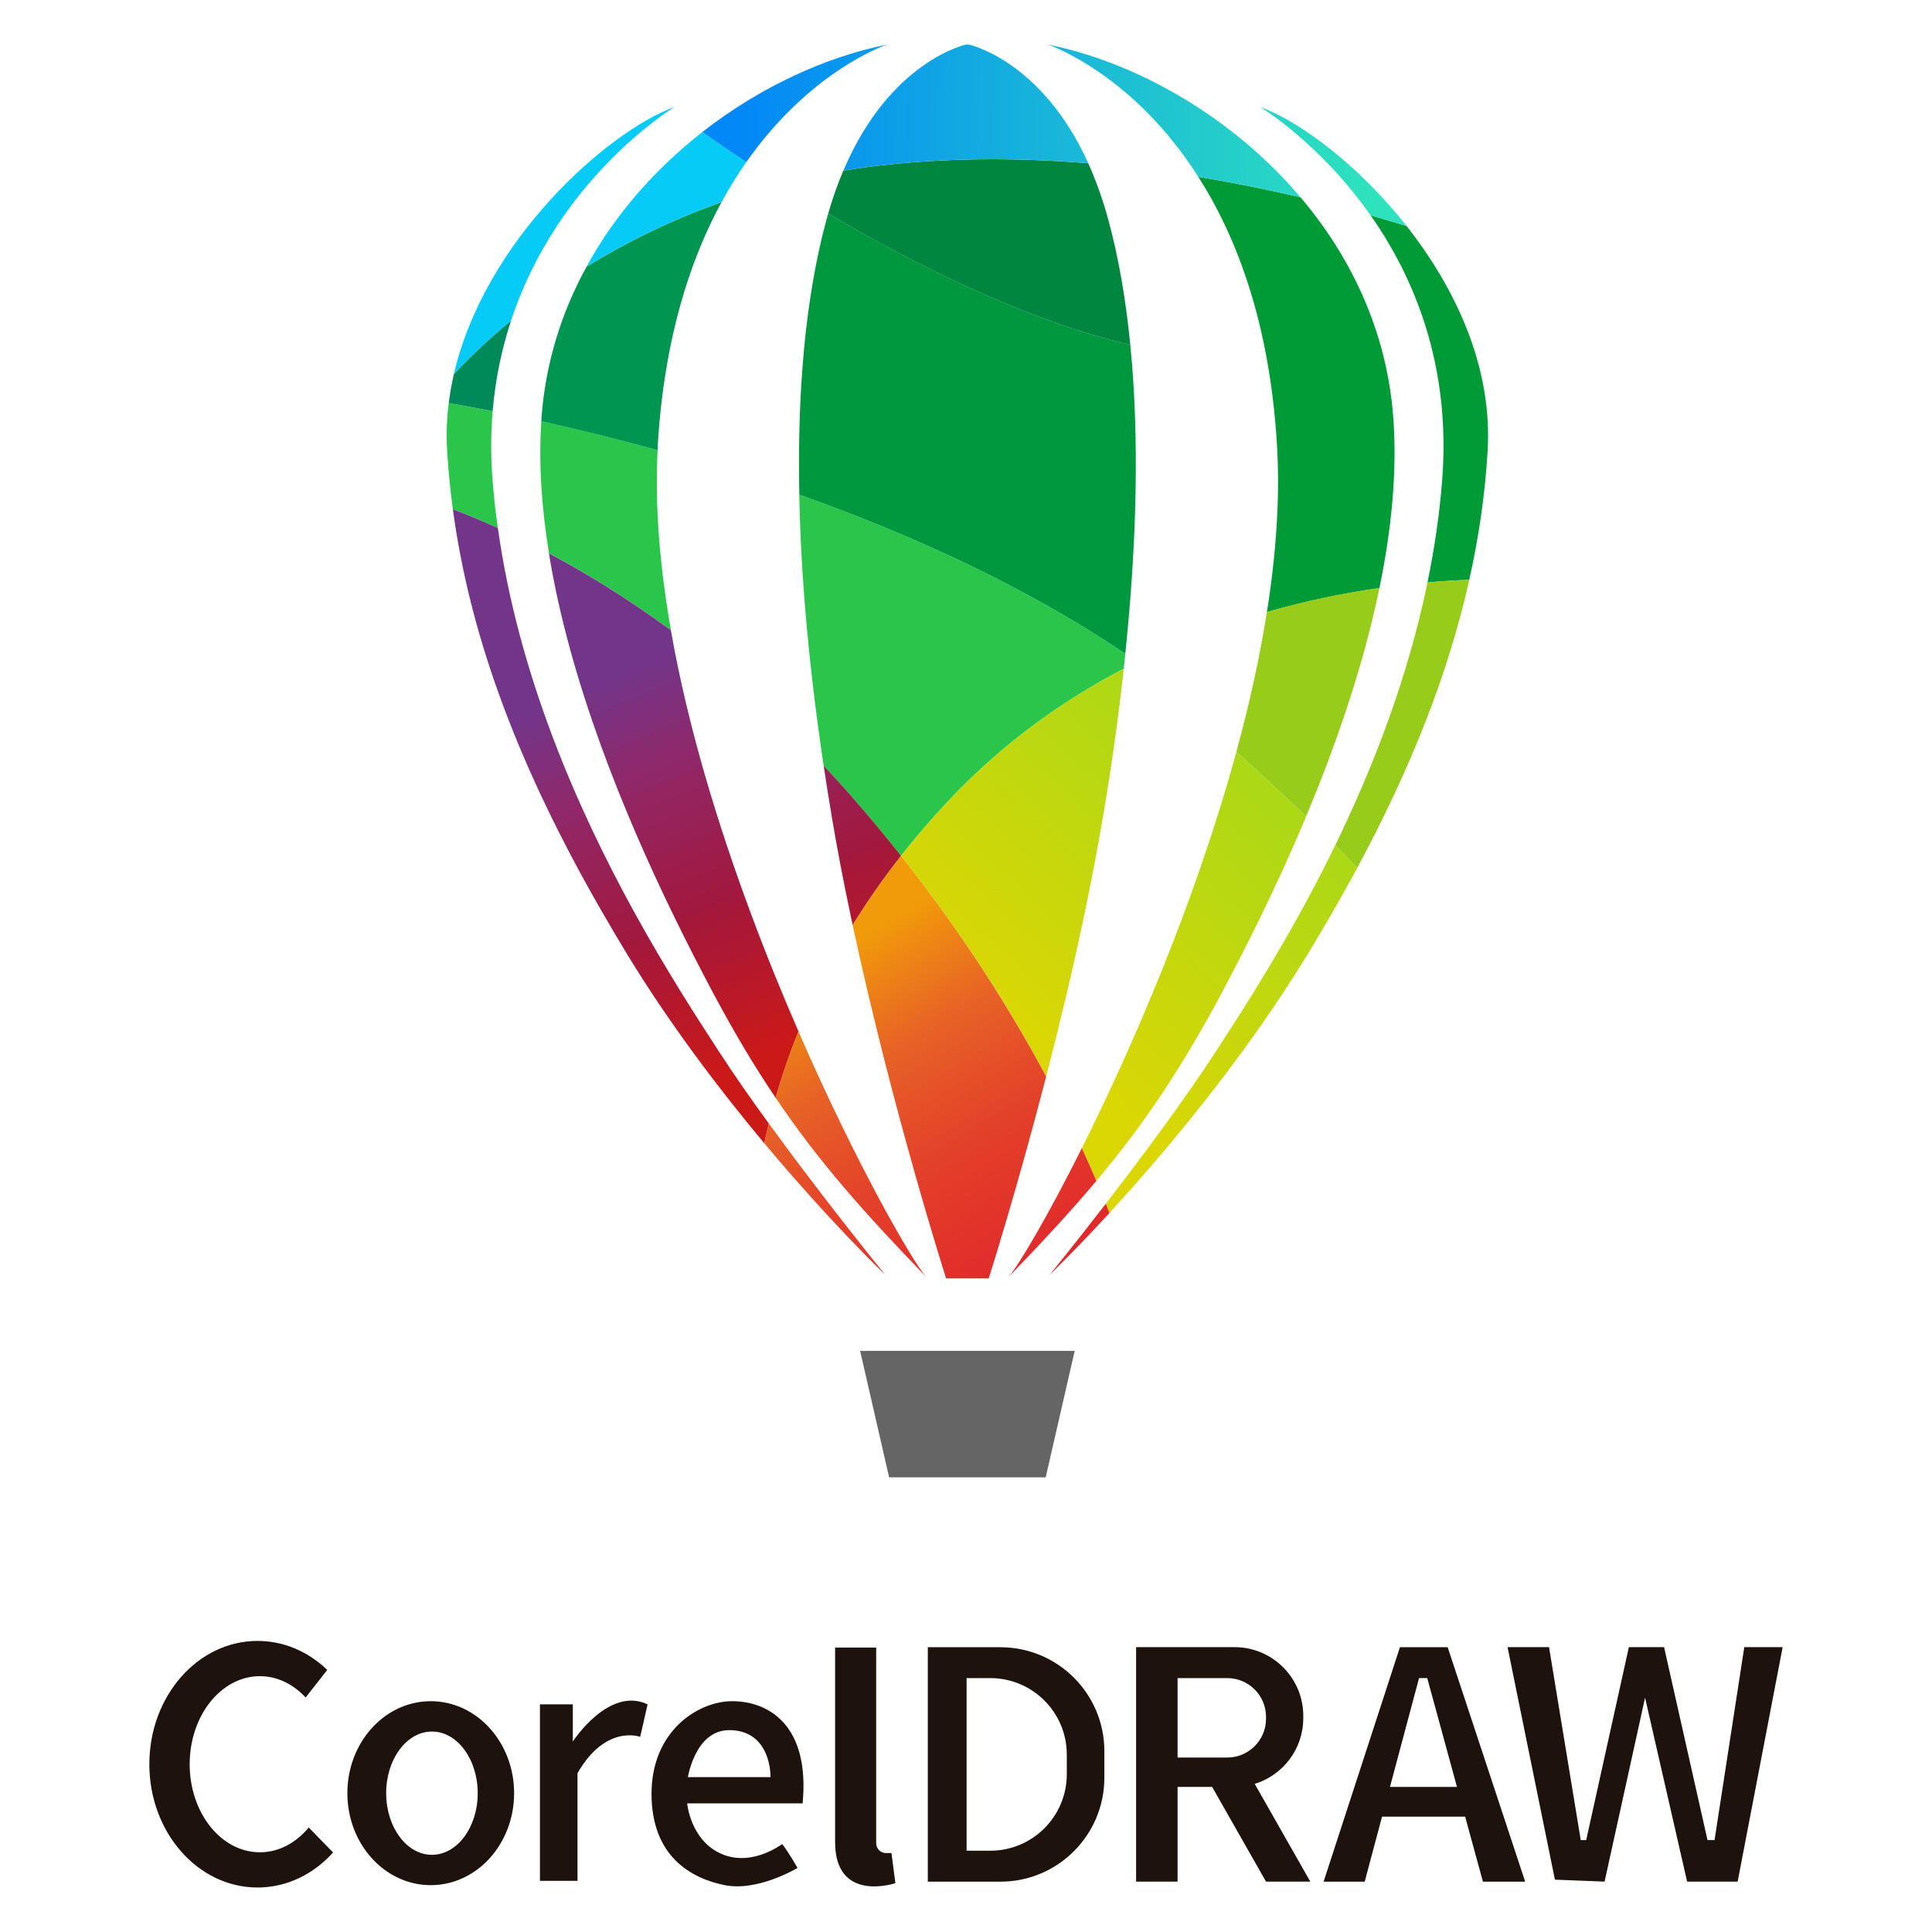 <?xml version="1.0" encoding="UTF-8"?><svg id="Layer_1" xmlns="http://www.w3.org/2000/svg" xmlns:xlink="http://www.w3.org/1999/xlink" viewBox="0 0 453.28 453.28"><defs><style>.cls-1{fill:none;}.cls-2{fill:#06cbf6;}.cls-3{fill:#009550;}.cls-4{fill:url(#linear-gradient-8);}.cls-5{fill:url(#linear-gradient-7);}.cls-6{fill:url(#linear-gradient-5);}.cls-7{fill:url(#linear-gradient-6);}.cls-8{fill:url(#linear-gradient-9);}.cls-9{fill:url(#linear-gradient-4);}.cls-10{fill:url(#linear-gradient-3);}.cls-11{fill:url(#linear-gradient-2);}.cls-12{fill:#00863f;}.cls-13{fill:#00983e;}.cls-14{fill:url(#linear-gradient);}.cls-15{clip-path:url(#clippath-11);}.cls-16{clip-path:url(#clippath-10);}.cls-17{clip-path:url(#clippath-12);}.cls-18{fill:#1e120d;}.cls-19{clip-path:url(#clippath-1);}.cls-20{clip-path:url(#clippath-3);}.cls-21{clip-path:url(#clippath-4);}.cls-22{clip-path:url(#clippath-2);}.cls-23{clip-path:url(#clippath-7);}.cls-24{clip-path:url(#clippath-6);}.cls-25{clip-path:url(#clippath-9);}.cls-26{clip-path:url(#clippath-8);}.cls-27{clip-path:url(#clippath-5);}.cls-28{fill:url(#linear-gradient-10);}.cls-29{fill:#009a37;}.cls-30{fill:#97cc1a;}.cls-31{fill:#666565;}.cls-32{fill:#2ac64b;}.cls-33{clip-path:url(#clippath);}.cls-34{fill:#008a5a;}</style><clipPath id="clippath"><rect class="cls-1" width="453.28" height="453.28"/></clipPath><clipPath id="clippath-1"><path class="cls-1" d="M321.58,50.54c2.98.85,5.8,1.68,8.44,2.49-11.28-14.31-25.12-24.61-34.37-27.94,0,0,13.93,8.36,25.93,25.45M164.79,30.97c2.56,1.83,6.07,4.25,10.31,7.06,14.8-21.13,32.11-27.27,33-27.57-14.39,2.88-29.81,9.97-43.31,20.51M281.15,41.5c8.49,1.4,16.55,3.05,23.98,4.79-16.16-19.08-38.77-31.73-59.29-35.84.93.32,20.07,7.11,35.31,31.04M226.72,10.44s-17.88,3.71-28.86,29.61c3.67-.63,7.44-1.14,11.33-1.53,15.64-1.6,31.26-1.45,46.14-.22-11.03-24.33-28.1-27.86-28.1-27.86h-.5Z"/></clipPath><linearGradient id="linear-gradient" x1="-147.2" y1="603.17" x2="-146.6" y2="603.17" gradientTransform="translate(148127.44 36045.98) rotate(90) scale(245.17)" gradientUnits="userSpaceOnUse"><stop offset="0" stop-color="#0288f7"/><stop offset="1" stop-color="#2ee2bd"/></linearGradient><clipPath id="clippath-2"><rect class="cls-1" width="453.28" height="453.28"/></clipPath><clipPath id="clippath-3"><path class="cls-1" d="M157.58,213.84c3.53,7.31,6.91,13.83,9.81,19.28,4.98,9.32,9.71,17.24,14.59,24.45,1.41-4.94,3.17-10.15,5.37-15.55-3.79-8.69-7.59-18.02-11.2-27.75-7.86-21.12-14.84-44.1-18.75-66.41-10.38-7.61-20.13-13.52-28.61-18.04,4.86,30.04,17.62,60.97,28.79,84.03"/></clipPath><linearGradient id="linear-gradient-2" x1="-147.34" y1="602.81" x2="-146.74" y2="602.81" gradientTransform="translate(-96770.22 -23439.34) rotate(-90) scale(160.79)" gradientUnits="userSpaceOnUse"><stop offset="0" stop-color="#cb1918"/><stop offset=".39" stop-color="#a2183d"/><stop offset=".75" stop-color="#902869"/><stop offset="1" stop-color="#73358a"/></linearGradient><clipPath id="clippath-4"><path class="cls-1" d="M140.98,213.46c2,3.49,4.08,7.01,6.24,10.56,10.09,16.54,21.74,31.82,32.11,44.23.31-1.51.66-3.06,1.06-4.63-4.2-5.76-8.29-11.63-11.81-17.06-5.05-7.77-12.36-19.04-19.97-32.91-13.05-23.79-26.97-55.22-31.8-89.76-4.11-1.87-7.66-3.31-10.56-4.4,4.17,30.97,16.01,61.36,34.73,93.98"/></clipPath><linearGradient id="linear-gradient-3" x1="-147.34" y1="602.93" x2="-146.74" y2="602.93" gradientTransform="translate(-96805.1 -23434.04) rotate(-90) scale(160.8)" xlink:href="#linear-gradient-2"/><clipPath id="clippath-5"><path class="cls-1" d="M195.07,191.18c1.31,7.82,2.84,15.77,4.5,23.61.16.75.32,1.49.48,2.24,3.31-5.36,7.08-10.79,11.35-16.23-3.96-5.01-8.06-9.92-12.28-14.72-1.95-2.21-3.9-4.35-5.87-6.43.57,3.84,1.17,7.68,1.83,11.52"/></clipPath><linearGradient id="linear-gradient-4" x1="-147.34" y1="602.7" x2="-146.74" y2="602.7" gradientTransform="translate(-96708.91 -23455.85) rotate(-90) scale(160.8)" xlink:href="#linear-gradient-2"/><clipPath id="clippath-6"><rect class="cls-1" width="453.28" height="453.28"/></clipPath><clipPath id="clippath-7"><path class="cls-1" d="M312.25,200.38c-9.9,19.98-20.31,36.03-26.89,46.16-7.59,11.69-17.82,25.38-25.92,35.86.29.77.58,1.5.85,2.18,12.55-13.67,31.26-35.7,46.43-60.58,3.8-6.24,7.37-12.4,10.68-18.48.35-.63.69-1.26,1.03-1.9-1.67-1.75-3.4-3.52-5.17-5.3-.34.69-.67,1.37-1.01,2.05M289.68,177.82c-9.62,34.73-24.26,68.37-35.86,91.56,1.26,2.76,2.4,5.32,3.41,7.68,10.71-12.74,19.53-25.64,29.32-43.94,5.38-10.08,12.35-23.81,18.99-39.44l.88-2.07c-5.54-5.35-11.19-10.56-16.34-15.21l-.39,1.43ZM222.67,187.73c-4.11,4.35-7.85,8.72-11.27,13.07,14.92,18.86,26.02,36.78,34.05,51.77,2.92-11.28,5.95-23.76,8.65-36.55,1.76-8.25,3.37-16.61,4.76-24.85,1.94-11.5,3.56-22.99,4.79-34.29-14.19,7.4-28.3,17.39-40.99,30.85"/></clipPath><linearGradient id="linear-gradient-5" x1="-146.98" y1="602.69" x2="-146.37" y2="602.69" gradientTransform="translate(-18730.07 78297.74) rotate(-180) scale(129.55)" gradientUnits="userSpaceOnUse"><stop offset="0" stop-color="#add816"/><stop offset="1" stop-color="#dbd704"/></linearGradient><clipPath id="clippath-8"><path class="cls-1" d="M236.63,299.6c7.82-8.11,14.52-15.3,20.6-22.55-1.01-2.35-2.15-4.92-3.41-7.68-8.21,16.43-14.91,27.61-17.19,30.22"/></clipPath><linearGradient id="linear-gradient-6" x1="-147.04" y1="602.71" x2="-146.43" y2="602.71" gradientTransform="translate(-87746.69 -21172.69) rotate(-90) scale(146)" gradientUnits="userSpaceOnUse"><stop offset="0" stop-color="#e1282b"/><stop offset=".39" stop-color="#e3402a"/><stop offset=".7" stop-color="#e76226"/><stop offset="1" stop-color="#f19a0a"/></linearGradient><clipPath id="clippath-9"><path class="cls-1" d="M246.24,299.12c.42-.4,5.96-5.74,14.05-14.53-.27-.69-.55-1.41-.85-2.18-7.24,9.38-12.78,16.2-13.2,16.71"/></clipPath><linearGradient id="linear-gradient-7" x1="-147.04" y1="602.69" x2="-146.43" y2="602.69" gradientTransform="translate(-87737 -21175.01) rotate(-90) scale(146)" xlink:href="#linear-gradient-6"/><clipPath id="clippath-10"><path class="cls-1" d="M200.05,217.03c9.24,43.24,21.92,82.91,21.92,82.91h10s6.43-20.14,13.48-47.36c-8.03-14.99-19.13-32.92-34.05-51.77-4.28,5.44-8.04,10.87-11.35,16.23"/></clipPath><linearGradient id="linear-gradient-8" x1="-147.04" y1="602.75" x2="-146.43" y2="602.75" gradientTransform="translate(-87776.66 -21165.1) rotate(-90) scale(146)" xlink:href="#linear-gradient-6"/><clipPath id="clippath-11"><path class="cls-1" d="M181.98,257.56c10.1,15.01,20.76,26.94,35.32,42.04-3.4-3.88-16.54-26.73-29.96-57.59-2.2,5.4-3.96,10.61-5.37,15.55"/></clipPath><linearGradient id="linear-gradient-9" x1="-147.04" y1="602.87" x2="-146.43" y2="602.87" gradientTransform="translate(-87817.2 -21150.45) rotate(-90) scale(146)" xlink:href="#linear-gradient-6"/><clipPath id="clippath-12"><path class="cls-1" d="M179.33,268.24h0c15.25,18.25,27.75,30.27,28.38,30.88-.67-.83-14.44-17.75-27.32-35.52-.39,1.58-.75,3.13-1.06,4.63"/></clipPath><linearGradient id="linear-gradient-10" x1="-147.04" y1="602.91" x2="-146.43" y2="602.91" gradientTransform="translate(-87829.32 -21146.03) rotate(-90) scale(146)" xlink:href="#linear-gradient-6"/></defs><g class="cls-33"><path class="cls-32" d="M116.8,123.88c-4.11-1.87-7.66-3.31-10.56-4.4-.61-4.56-1.05-9.14-1.34-13.72-.22-3.78-.08-7.5.37-11.17,2.46.4,5.96,1.02,10.31,1.86-.43,5.19-.47,10.65,0,16.43.29,3.69.7,7.36,1.22,11M157.4,147.85c-10.38-7.62-20.13-13.52-28.6-18.05-1.72-10.56-2.45-21.01-1.8-30.97,7.84,1.73,17.09,3.96,27.28,6.8-.68,13.31.57,27.63,3.13,42.22M264.01,153.4c-.1,1.15-.23,2.32-.36,3.48-14.19,7.41-28.3,17.39-40.99,30.85-4.11,4.35-7.85,8.72-11.27,13.07-3.84-4.85-7.93-9.77-12.28-14.71-1.95-2.21-3.9-4.35-5.87-6.44-3.26-21.84-5.34-43.39-5.72-63.58,25.25,8.96,52.5,21.13,76.48,37.33h0Z"/><path class="cls-34" d="M119.9,75.23c-2.12,6.44-3.67,13.51-4.31,21.22-4.35-.84-7.85-1.46-10.31-1.86.28-2.3.69-4.59,1.21-6.83,3.09-3.33,7.57-7.73,13.41-12.53"/><path class="cls-3" d="M169.3,47.4c-7.47,13.7-13.45,32.15-14.96,56.78-.02.48-.05.97-.07,1.45-10.19-2.83-19.45-5.06-27.28-6.79.01-.33.04-.65.06-.98.97-12.91,4.78-24.75,10.55-35.27,8.91-5.51,19.47-10.85,31.71-15.18"/><path class="cls-13" d="M264.01,153.4c-23.98-16.21-51.24-28.37-76.48-37.33-.49-24.05,1.39-46.17,6.36-64.49.14-.5.27-1,.42-1.5,20.02,11.83,46.11,25.03,70.88,30.82,2.16,21.83,1.51,46.65-1.18,72.5h0Z"/><path class="cls-29" d="M349.03,105.76c-.61,10.16-2.06,20.22-4.32,30.27-2.86.11-6.14.3-9.8.61,1.61-7.75,2.78-15.68,3.43-23.76,2.17-27.18-6.61-47.89-16.77-62.35,2.98.85,5.8,1.68,8.43,2.49,11.41,14.47,20.22,33.05,19.02,52.73M323.65,137.96c-7.96,1.14-16.93,2.92-26.41,5.63,2.17-13.65,3.11-26.97,2.35-39.41-1.73-28.36-9.4-48.52-18.44-62.68,8.49,1.4,16.55,3.05,23.98,4.79,11.86,14,20.24,31.47,21.75,51.56.96,12.8-.42,26.45-3.24,40.1"/><path class="cls-12" d="M265.19,80.91c-24.77-5.8-50.86-18.99-70.88-30.82,1.06-3.66,2.24-7,3.54-10.03,3.67-.63,7.44-1.14,11.33-1.53,15.64-1.59,31.26-1.45,46.14-.22,1.75,3.88,3.36,8.28,4.72,13.28,2.43,8.94,4.12,18.78,5.15,29.33"/><path class="cls-2" d="M158.26,25.1c-.82.5-27.43,16.88-38.36,50.13-5.85,4.81-10.32,9.21-13.41,12.53,7.23-31.36,36.1-56.99,51.77-62.67M175.1,38.03c-2,2.84-3.95,5.96-5.8,9.37-12.24,4.33-22.79,9.67-31.7,15.18,6.82-12.51,16.39-23.16,27.19-31.61,2.56,1.83,6.07,4.25,10.31,7.06Z"/></g><g class="cls-19"><rect class="cls-14" x="223.62" y="-51.48" width="47.57" height="166.44" transform="translate(208.18 278.06) rotate(-88.26)"/></g><g class="cls-22"><polygon class="cls-31" points="226.97 346.61 245.34 346.61 252.14 316.95 201.8 316.95 208.6 346.61 226.97 346.61"/><path class="cls-18" d="M364.8,441l11.66.46,9.5-43.16,9.87,43.16h11.85l10.56-55.01h-9l-6.98,45.27h-1.65l-10.19-45.27h-8.26l-10.01,45.27h-1.28l-7.44-45.27h-9.73l11.11,54.55ZM341.83,419.24l-6.97-25.53h-1.93l-6.82,25.53h15.72ZM343.74,426.22h-19.49l-4.07,15.25h-9.64l17.91-55.01h11.2l18.18,55.01h-9.91l-4.17-15.25ZM276.28,412.35h11.66c5.02,0,9.09-4.07,9.09-9.09v-.46c0-5.02-4.07-9.09-9.09-9.09h-11.66v18.64ZM297.03,441.46l-12.64-22.22h-8.11v22.22h-9.73v-55.01h23.1c8.9,0,16.12,7.22,16.12,16.12v.55c0,7.26-4.8,13.39-11.39,15.41l13.04,22.93h-10.38ZM250.29,411.66v4.6c0,9.91-8.04,17.95-17.95,17.95h-5.56v-40.5h5.56c9.91,0,17.95,8.04,17.95,17.95M234.72,386.46h-17.04v55.01h17.04c13.46,0,24.38-10.92,24.38-24.38v-6.24c0-13.46-10.92-24.38-24.38-24.38M209.15,434.76h-1.29c-1.27,0-2.29-1.03-2.29-2.3v-45.92h-9.64v45.64c0,14.42,14.14,9.64,14.14,9.64l-.92-7.07ZM180.77,416.94h-19.38s1.74-11.02,9.69-11.02,9.69,7.07,9.69,11.02M152.86,420.85c0,14.74,9.37,19.88,17.17,21.44,7.8,1.56,17.08-4.04,17.08-4.04,0,0-1.84-3.3-3.58-5.6-1.1.73-7.81,5.42-14.69,2.11-6.89-3.31-7.62-11.66-7.62-11.66h27.09c1.74-18.46-8.08-23.97-16.53-23.97-7.99,0-18.92,6.98-18.92,21.72h0ZM150.19,407.49s.73-3.03,1.74-7.62c-9.09-4.32-17.54,8.72-17.54,8.72v-8.72h-7.71v41.41h8.81v-25.25c6.61-11.57,14.69-8.54,14.69-8.54ZM112.08,420.71c0,7.99-4.81,14.46-10.74,14.46s-10.74-6.48-10.74-14.46,4.81-14.46,10.74-14.46,10.74,6.47,10.74,14.46M101.06,399.13c-10.8,0-19.56,9.66-19.56,21.58s8.76,21.58,19.56,21.58,19.56-9.66,19.56-21.58-8.76-21.58-19.56-21.58M78.15,434.62c-4.57,5.08-10.83,8.22-17.72,8.22-14.02,0-25.39-12.95-25.39-28.93s11.37-28.92,25.39-28.92c6.23,0,11.93,2.55,16.35,6.8l-5.07,6.47c-2.89-3.11-6.63-5-10.73-5-9.1,0-16.48,9.25-16.48,20.66s7.38,20.66,16.48,20.66c4.45,0,8.49-2.22,11.45-5.82l5.72,5.87Z"/></g><g class="cls-20"><rect class="cls-11" x="106.98" y="123.49" width="102.18" height="140.39" transform="translate(-61.08 73.38) rotate(-22.02)"/></g><g class="cls-21"><rect class="cls-10" x="81.06" y="111.01" width="124.5" height="165.7" transform="translate(-62.22 67.87) rotate(-22.02)"/></g><g class="cls-27"><rect class="cls-9" x="186.9" y="177.62" width="30.84" height="41.46" transform="translate(-59.6 90.32) rotate(-22.02)"/></g><g class="cls-24"><path class="cls-30" d="M334.92,136.64c-4.67,22.69-12.91,43.71-21.66,61.69,1.77,1.78,3.5,3.55,5.17,5.3,12.47-23.19,21.34-45.38,26.29-67.61-2.86.11-6.14.29-9.8.61M297.24,143.58c-1.71,10.84-4.19,21.87-7.17,32.81,5.16,4.65,10.8,9.86,16.34,15.21,6.93-16.56,13.42-35.12,17.23-53.65-7.96,1.14-16.93,2.92-26.41,5.63"/></g><g class="cls-23"><rect class="cls-6" x="181.68" y="138.15" width="166.46" height="165.17" transform="translate(-76.78 267.08) rotate(-47.53)"/></g><g class="cls-26"><rect class="cls-7" x="230.37" y="266.24" width="33.13" height="36.5" transform="translate(-110.57 165.74) rotate(-30.67)"/></g><g class="cls-25"><rect class="cls-5" x="242.96" y="279.99" width="20.61" height="21.54" transform="translate(-112.88 169.84) rotate(-30.67)"/></g><g class="cls-16"><rect class="cls-4" x="177.94" y="196.16" width="89.62" height="108.43" transform="translate(-96.55 148.63) rotate(-30.67)"/></g><g class="cls-15"><rect class="cls-8" x="169.76" y="237.03" width="59.76" height="67.55" transform="translate(-110.2 139.7) rotate(-30.67)"/></g><g class="cls-17"><rect class="cls-28" x="172.26" y="258.85" width="42.53" height="45.03" transform="translate(-116.44 138.05) rotate(-30.67)"/></g></svg>